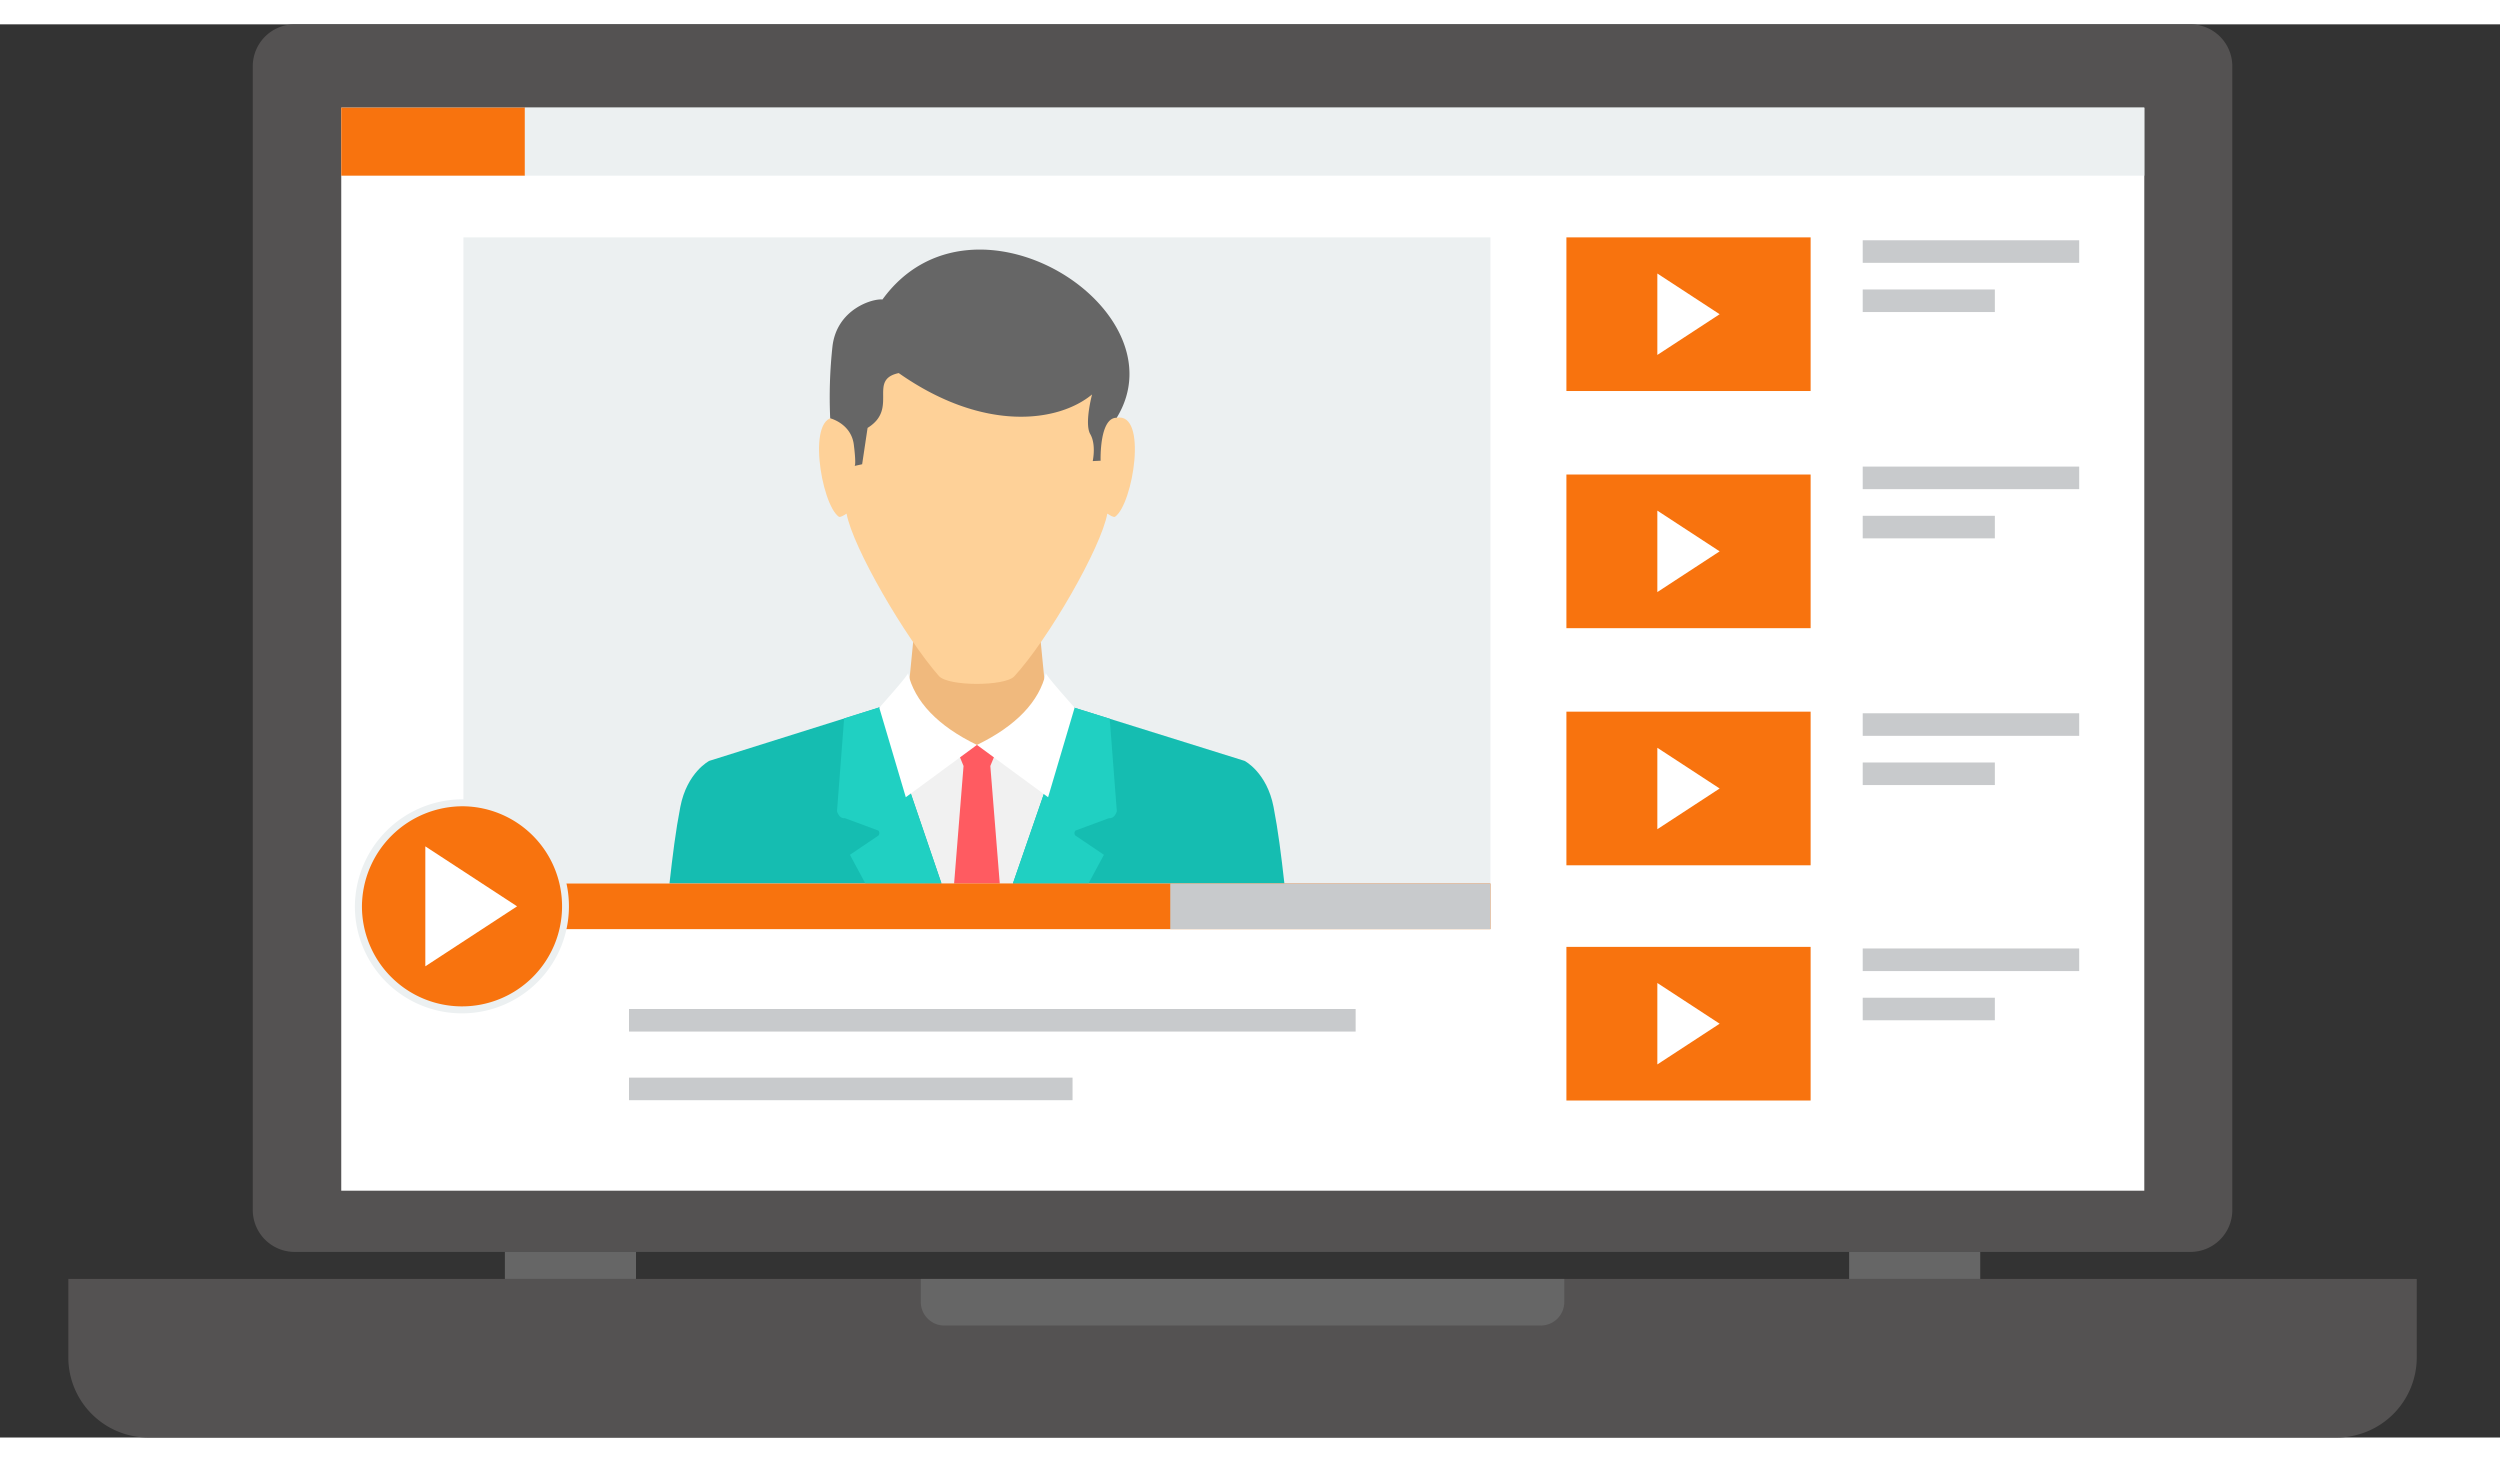 <svg id="laptop" xmlns="http://www.w3.org/2000/svg" width="710.523" height="415.475" viewBox="0 0 735 415.475">
  <rect x="0" y="0" width="735" height="415.475" fill="#333333" stroke="none"/>
  <path id="Trazado_201" data-name="Trazado 201" d="M0,229.3Z" transform="translate(0 -21.566)" fill="#5dc7dd"/>
  <path id="Trazado_202" data-name="Trazado 202" d="M11.256,296H701.677v23.316a23.553,23.553,0,0,1-23.655,23.316H34.9a23.556,23.556,0,0,1-23.655-23.316V296Z" transform="translate(8.846 72.844)" fill="#545252"/>
  <path id="Trazado_203" data-name="Trazado 203" d="M151.549,296H340.731v6.854a6.922,6.922,0,0,1-6.954,6.854H158.5a6.927,6.927,0,0,1-6.954-6.854V296Z" transform="translate(119.169 72.844)" fill="#666"/>
  <path id="Trazado_204" data-name="Trazado 204" d="M53.975,86.518H611.211a12.322,12.322,0,0,1,12.371,12.193V435.234a12.317,12.317,0,0,1-12.371,12.193H53.975A12.322,12.322,0,0,1,41.6,435.234V98.711A12.316,12.316,0,0,1,53.975,86.518Z" transform="translate(32.717 -86.518)" fill="#545252"/>
  <path id="Trazado_205" data-name="Trazado 205" d="M56.163,100.424H586.258V418.848H56.163Z" transform="translate(44.165 -75.939)" fill="#fff"/>
  <path id="Trazado_206" data-name="Trazado 206" d="M76.271,122.089H378.211V312.051H76.271Z" transform="translate(59.977 -59.457)" fill="#ecf0f1"/>
  <g id="Grupo_156" data-name="Grupo 156" transform="translate(460.519 62.632)">
    <path id="Trazado_207" data-name="Trazado 207" d="M257.8,161.686h71.8v45.176H257.8V161.686Z" transform="translate(-257.796 -91.966)" fill="#f8730e"/>
    <path id="Trazado_208" data-name="Trazado 208" d="M257.8,122.089h71.8v45.169H257.8V122.089Z" transform="translate(-257.796 -122.089)" fill="#f8730e"/>
    <path id="Trazado_209" data-name="Trazado 209" d="M257.8,201.282h71.8v45.169H257.8V201.282Z" transform="translate(-257.796 -61.843)" fill="#f8730e"/>
  </g>
  <g id="Grupo_157" data-name="Grupo 157" transform="translate(487.258 73.254)">
    <path id="Trazado_210" data-name="Trazado 210" d="M272.765,128.122l18.317,11.972-18.317,11.972V128.122Z" transform="translate(-272.765 -128.122)" fill="#fff"/>
    <path id="Trazado_211" data-name="Trazado 211" d="M272.765,167.715l18.317,11.972L272.765,191.66V167.715Z" transform="translate(-272.765 -98.001)" fill="#fff"/>
    <path id="Trazado_212" data-name="Trazado 212" d="M272.765,207.312l18.317,11.972-18.317,11.972V207.312Z" transform="translate(-272.765 -67.878)" fill="#fff"/>
  </g>
  <path id="Trazado_213" data-name="Trazado 213" d="M56.163,100.427H110.15v20H56.163Z" transform="translate(44.165 -75.936)" fill="#f8730e"/>
  <path id="Trazado_214" data-name="Trazado 214" d="M159.149,180.85h34.492l2.794,28.655,4.956,3.924,10.467,6.561L191.512,267.35H161.265l-20.333-47.359,10.46-6.561,4.963-3.924Z" transform="translate(110.824 -14.755)" fill="#f0b97d"/>
  <path id="Trazado_215" data-name="Trazado 215" d="M157.345,200.559l-28.586,8.991,31.393,42.812h47.073l27.418-45.43-20.2-6.314-17.782,12.376H175.336l-17.993-12.441v.006Z" transform="translate(101.252 0.234)" fill="#f1f1f1"/>
  <path id="Trazado_216" data-name="Trazado 216" d="M157.355,207.083l2.446,5.944-2.776,34.561h13.425l-2.776-34.561,2.446-5.944-6.387-.248-6.387.248Z" transform="translate(123.48 5.013)" fill="#ff5b61"/>
  <path id="Trazado_217" data-name="Trazado 217" d="M172.441,200.47l-50.56,15.9s-6.544,3.352-8.515,13.552c-1.357,6.991-2.24,14.091-3.184,22.5h79.969l-17.711-51.959Zm118.527,51.959h0c-.942-8.407-1.832-15.507-3.184-22.5-1.971-10.2-8.515-13.552-8.515-13.552l-50.223-15.689-17.9,51.744h79.824Z" transform="translate(86.644 0.167)" fill="#15bdb1"/>
  <path id="Trazado_218" data-name="Trazado 218" d="M150.759,200.467,139.851,203.9l-2.1,27.273s.579,2.241,2.307,2.039l9.846,3.644a1.106,1.106,0,0,1,.066,1.442l-8.416,5.691,4.541,8.439h22.37Zm60.927,51.959h0l4.541-8.439L207.8,238.3a1.106,1.106,0,0,1,.066-1.442l9.841-3.644c1.734.2,2.313-2.039,2.313-2.039l-2.089-27.181-10.573-3.307-17.9,51.745h22.227Z" transform="translate(108.326 0.169)" fill="#20d0c2"/>
  <path id="Trazado_219" data-name="Trazado 219" d="M141.057,161.411c0,2.664-.989,5.262-.909,7.829-9.241-1.7-4.779,25.368.448,29.084.415.3,1.437-.364,2.3-.9,1.812,9.953,17.3,36.543,27.134,47.736,2.728,3.106,19.443,3.054,22.153.117,10.077-10.94,25.54-37.841,27.366-47.853.863.539,1.885,1.2,2.307.9,5.227-3.716,9.689-30.774.448-29.084.073-2.56-.916-5.165-.916-7.829-.508-21.009-19.825-31.5-40.166-31.592C160.889,129.909,141.57,140.4,141.057,161.411Z" transform="translate(106 -53.577)" fill="#fed198"/>
  <path id="Trazado_220" data-name="Trazado 220" d="M152.061,138.806c-2.914-.332-13.445,2.845-14.7,13.825a138.074,138.074,0,0,0-.665,21.094s6.169,1.54,6.947,7.77.217,6.237.217,6.237l2.228-.494,1.6-10.687c9.227-5.7-.066-14.136,9.161-16.117,24.927,17.514,46.921,14.513,56.84,6.276,0,0-2.313,8.621-.527,11.687s.718,7.913.718,7.913l2.32-.111s-.422-12.687,4.732-12.629C240.478,141.743,178.576,102.212,152.061,138.806Z" transform="translate(107.381 -57.906)" fill="#666"/>
  <g id="Grupo_158" data-name="Grupo 158" transform="translate(258.504 190.657)">
    <path id="Trazado_221" data-name="Trazado 221" d="M153.153,194.8c.718.052-8.444,10.245-8.444,10.245l7.8,26.323,20.913-15.378C161.926,210.424,155.058,203.219,153.153,194.8Z" transform="translate(-144.709 -194.8)" fill="#fff"/>
    <path id="Trazado_222" data-name="Trazado 222" d="M181.062,194.8c-.718.052,8.444,10.245,8.444,10.245l-7.8,26.323-20.92-15.378c11.507-5.567,18.376-12.773,20.273-21.191Z" transform="translate(-132.07 -194.8)" fill="#fff"/>
  </g>
  <path id="Trazado_224" data-name="Trazado 224" d="M76.271,243.392H378.211V229.976H76.271Z" transform="translate(59.977 22.618)" fill="#f8730e"/>
  <path id="Trazado_225" data-name="Trazado 225" d="M90.32,215.919a31.466,31.466,0,1,1-31.913,31.463A31.692,31.692,0,0,1,90.32,215.919Z" transform="translate(45.929 11.924)" fill="#ecf0f1"/>
  <path id="Trazado_226" data-name="Trazado 226" d="M89.406,217.082A29.416,29.416,0,1,1,59.569,246.5,29.63,29.63,0,0,1,89.406,217.082Z" transform="translate(46.843 12.808)" fill="#f8730e"/>
  <path id="Trazado_227" data-name="Trazado 227" d="M70,223.774l26.977,17.631L70,259.036Z" transform="translate(55.045 17.899)" fill="#fff"/>
  <g id="Grupo_159" data-name="Grupo 159" transform="translate(184.93 63.483)">
    <path id="Trazado_228" data-name="Trazado 228" d="M192.6,243.392h94.132V229.976H192.6Z" transform="translate(-33.474 -40.865)" fill="#c8cacc"/>
    <path id="Trazado_229" data-name="Trazado 229" d="M103.523,250.93H317.15v6.633H103.523Zm0,20.178h130.4v6.633h-130.4Z" transform="translate(-103.523 -24.924)" fill="#c8cacc"/>
    <path id="Trazado_230" data-name="Trazado 230" d="M306.565,122.572h63.643v6.633H306.565Zm0,14.468h38.847v6.633H306.565Z" transform="translate(56.144 -122.572)" fill="#c8cacc"/>
    <path id="Trazado_231" data-name="Trazado 231" d="M306.565,160.362h63.643v6.633H306.565Zm0,14.468h38.847v6.633H306.565Z" transform="translate(56.144 -93.824)" fill="#c8cacc"/>
    <path id="Trazado_232" data-name="Trazado 232" d="M306.565,201.552h63.643v6.633H306.565Zm0,14.468h38.847v6.633H306.565Z" transform="translate(56.144 -62.488)" fill="#c8cacc"/>
  </g>
  <path id="Trazado_233" data-name="Trazado 233" d="M257.8,240.558h71.8v45.169H257.8V240.558Z" transform="translate(202.723 30.668)" fill="#f8730e"/>
  <path id="Trazado_234" data-name="Trazado 234" d="M272.765,246.587l18.317,11.972-18.317,11.972V246.587Z" transform="translate(214.494 35.254)" fill="#fff"/>
  <path id="Trazado_235" data-name="Trazado 235" d="M306.565,240.828h63.643v6.633H306.565Zm0,14.475h38.847v6.633H306.565Z" transform="translate(241.074 30.873)" fill="#c8cacc"/>
  <path id="Trazado_236" data-name="Trazado 236" d="M562.492,100.427H86.384v20H562.492Z" transform="translate(67.93 -75.936)" fill="#ecf0f1"/>
  <path id="Trazado_237" data-name="Trazado 237" d="M83.093,291.49h38.545v7.939H83.093Zm395.21,0h38.545v7.939H478.3Z" transform="translate(65.342 69.414)" fill="#666"/>
</svg>
